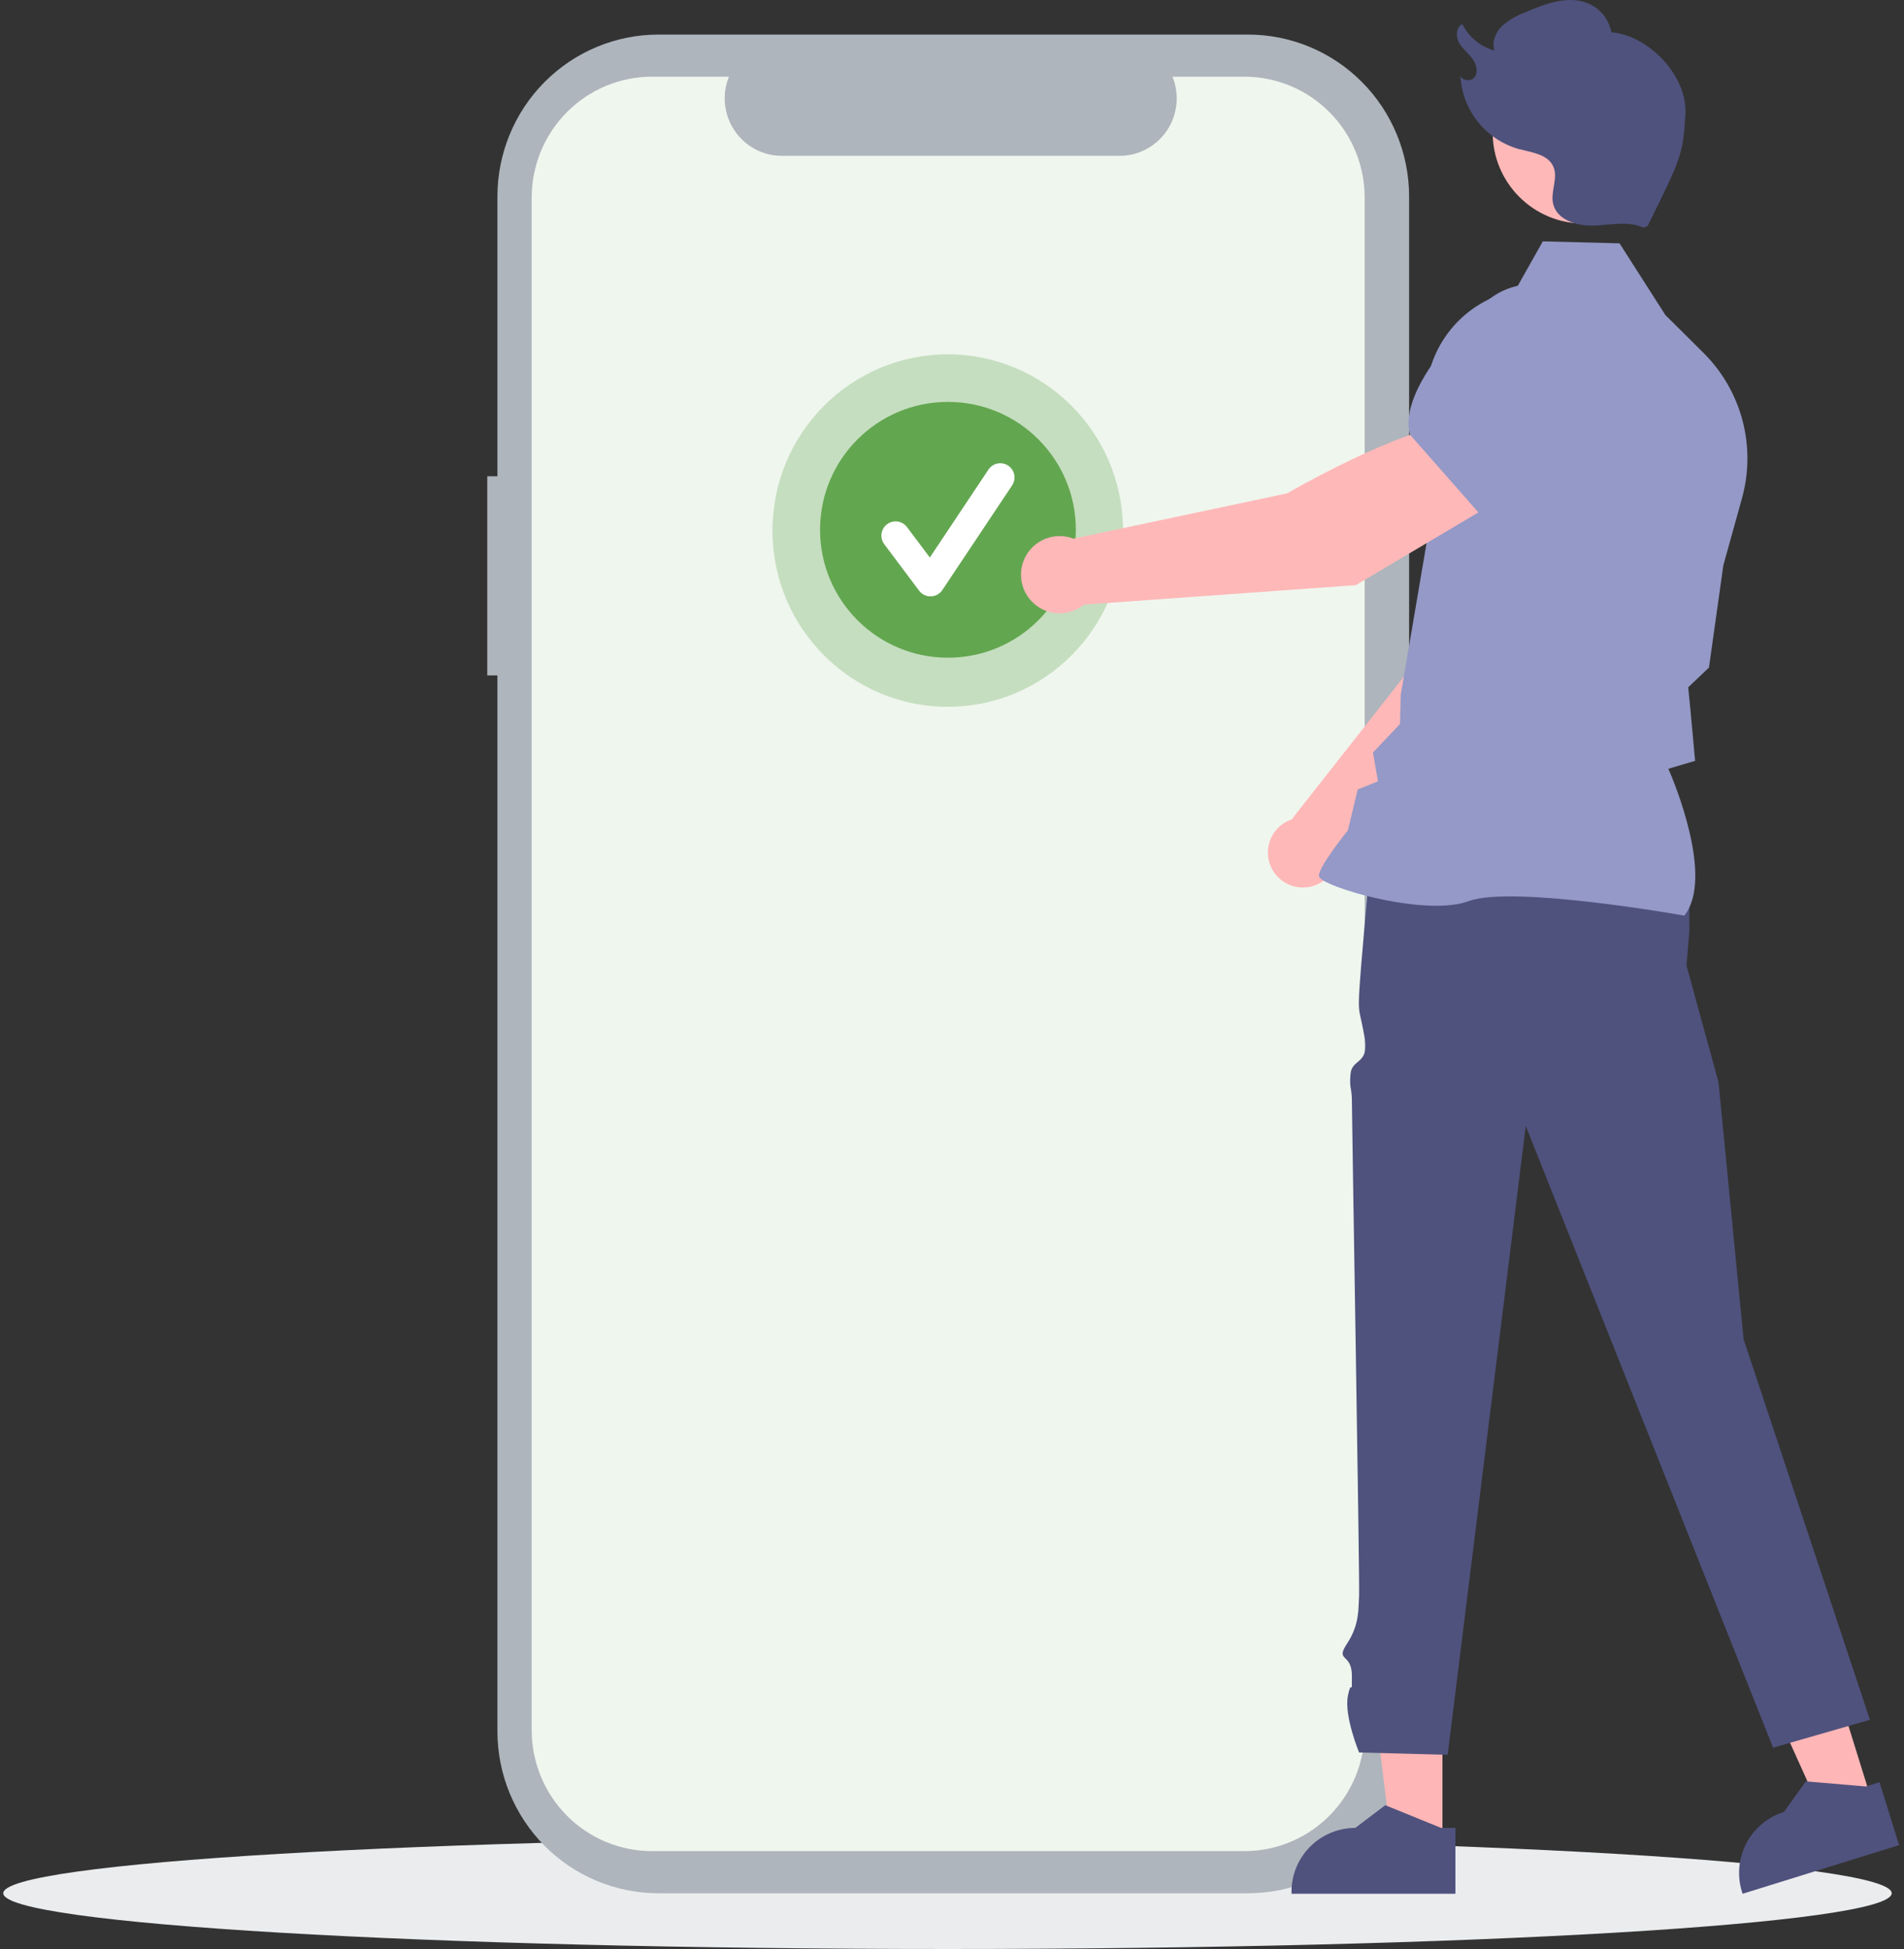 <svg width="339" height="347" viewBox="0 0 339 347" fill="none" xmlns="http://www.w3.org/2000/svg">
<rect x="0" y="0" width="339" height="347" fill="#333333" stroke="none"/>
<g clip-path="url(#clip0_2350_268726)">
<path d="M168.697 347C75.85 347 0.583 342.555 0.583 337.073C0.583 331.59 75.85 327.146 168.697 327.146C261.544 327.146 336.812 331.59 336.812 337.073C336.812 342.555 261.544 347 168.697 347Z" fill="#EAECEE"/>
<path d="M86.755 84.794H88.564V34.984C88.564 27.338 91.585 20.005 96.963 14.599C102.341 9.193 109.634 6.155 117.24 6.155H222.209C229.814 6.155 237.108 9.193 242.486 14.599C247.864 20.005 250.885 27.338 250.885 34.984V308.245C250.885 315.891 247.864 323.223 242.486 328.63C237.108 334.036 229.814 337.073 222.209 337.073H117.24C109.634 337.073 102.341 334.036 96.963 328.63C91.585 323.223 88.564 315.891 88.564 308.245V120.25H86.755V84.794Z" fill="#AEB5BC"/>
<path d="M94.668 35.185V308.044C94.668 313.754 96.925 319.23 100.941 323.267C104.957 327.305 110.404 329.573 116.084 329.573H221.557C227.236 329.573 232.683 327.305 236.699 323.267C240.715 319.23 242.971 313.754 242.972 308.044V35.185C242.972 29.475 240.715 23.999 236.699 19.962C232.683 15.924 227.236 13.656 221.556 13.656H208.761C209.39 15.209 209.629 16.894 209.458 18.562C209.287 20.23 208.711 21.83 207.781 23.222C206.85 24.614 205.594 25.754 204.122 26.543C202.65 27.332 201.008 27.746 199.34 27.747H139.204C137.536 27.746 135.894 27.332 134.422 26.544C132.95 25.755 131.693 24.614 130.763 23.222C129.832 21.831 129.256 20.23 129.085 18.562C128.914 16.894 129.154 15.209 129.783 13.656H116.084C110.404 13.656 104.957 15.924 100.941 19.962C96.925 23.999 94.668 29.475 94.668 35.185Z" fill="white"/>
<path d="M94.668 35.185V308.044C94.668 313.754 96.925 319.23 100.941 323.267C104.957 327.305 110.404 329.573 116.084 329.573H221.557C227.236 329.573 232.683 327.305 236.699 323.267C240.715 319.23 242.971 313.754 242.972 308.044V35.185C242.972 29.475 240.715 23.999 236.699 19.962C232.683 15.924 227.236 13.656 221.556 13.656H208.761C209.39 15.209 209.629 16.894 209.458 18.562C209.287 20.23 208.711 21.83 207.781 23.222C206.85 24.614 205.594 25.754 204.122 26.543C202.65 27.332 201.008 27.746 199.34 27.747H139.204C137.536 27.746 135.894 27.332 134.422 26.544C132.95 25.755 131.693 24.614 130.763 23.222C129.832 21.831 129.256 20.23 129.085 18.562C128.914 16.894 129.154 15.209 129.783 13.656H116.084C110.404 13.656 104.957 15.924 100.941 19.962C96.925 23.999 94.668 29.475 94.668 35.185Z" fill="#63A650" fill-opacity="0.1"/>
</g>
<path opacity="0.3" d="M168.744 125.839C151.508 125.839 137.536 111.792 137.536 94.465C137.536 77.137 151.508 63.091 168.744 63.091C185.979 63.091 199.951 77.137 199.951 94.465C199.951 111.792 185.979 125.839 168.744 125.839Z" fill="#63A650"/>
<path d="M168.78 117.1C181.356 117.1 191.552 106.904 191.552 94.327C191.552 81.75 181.356 71.554 168.78 71.554C156.203 71.554 146.007 81.75 146.007 94.327C146.007 106.904 156.203 117.1 168.78 117.1Z" fill="#63A650"/>
<path d="M165.672 106.179C165.279 106.179 164.891 106.088 164.54 105.912C164.188 105.736 163.882 105.481 163.646 105.166L157.433 96.882C157.234 96.616 157.089 96.313 157.006 95.991C156.923 95.669 156.905 95.333 156.952 95.004C156.999 94.675 157.111 94.358 157.28 94.072C157.45 93.785 157.674 93.535 157.94 93.336C158.206 93.136 158.509 92.991 158.831 92.909C159.153 92.826 159.489 92.808 159.818 92.855C160.147 92.902 160.464 93.013 160.75 93.183C161.037 93.352 161.287 93.576 161.486 93.843L165.551 99.262L175.99 83.603C176.175 83.326 176.412 83.088 176.688 82.903C176.965 82.718 177.275 82.589 177.601 82.523C177.928 82.458 178.263 82.458 178.59 82.522C178.916 82.587 179.227 82.715 179.504 82.9C179.781 83.084 180.018 83.321 180.203 83.598C180.388 83.874 180.517 84.185 180.583 84.511C180.648 84.837 180.648 85.173 180.583 85.499C180.519 85.826 180.39 86.136 180.206 86.413L167.78 105.051C167.556 105.388 167.253 105.667 166.899 105.863C166.544 106.059 166.148 106.167 165.743 106.179C165.719 106.179 165.696 106.179 165.672 106.179Z" fill="white"/>
<path d="M256.823 328.397L247.773 328.397L243.467 293.487L256.825 293.488L256.823 328.397Z" fill="#FFB6B6"/>
<path d="M256.582 325.441L246.918 321.51L246.642 321.397L241.306 325.441C238.294 325.442 235.405 326.638 233.275 328.769C231.145 330.899 229.948 333.788 229.947 336.8V337.169H259.129V325.441H256.582Z" fill="#4F527D"/>
<path d="M333.32 320.816L324.677 323.502L310.205 291.442L322.962 287.479L333.32 320.816Z" fill="#FFB6B6"/>
<path d="M332.213 318.065L321.818 317.179L321.52 317.153L317.625 322.598C314.749 323.493 312.345 325.493 310.943 328.159C309.541 330.826 309.255 333.94 310.149 336.817L310.258 337.169L338.125 328.509L334.645 317.309L332.213 318.065Z" fill="#4F527D"/>
<path d="M297.108 149.568L300.789 160.037V165.696L300.276 171.919L305.974 192.674L310.443 238.443L332.934 306.194L315.689 311.16L271.657 200.462L257.75 312.43L241.979 312.009C241.979 312.009 239.281 305.485 239.99 301.937C240.7 298.39 240.7 302.647 240.7 298.39C240.7 294.133 237.624 295.982 239.871 292.574C242.119 289.166 241.839 286.183 241.979 284.127C242.119 282.071 240.7 199.06 240.7 196.222C240.7 193.384 240.208 194.006 240.454 191.212C240.7 188.417 243.818 189.566 242.968 184.735C242.119 179.904 241.839 180.748 241.979 177.133C242.119 173.518 244.074 152.322 244.074 152.322L297.108 149.568Z" fill="#4F527D"/>
<path d="M238.083 152.973L269.699 122.483L278.463 97.67L265.537 92.05C258.897 98.41 251.721 118.219 251.721 118.219L229.964 145.899C229.794 145.957 229.625 146.018 229.458 146.092C228.478 146.524 227.626 147.202 226.985 148.059C226.343 148.917 225.934 149.925 225.796 150.988C225.658 152.05 225.797 153.129 226.198 154.122C226.599 155.115 227.25 155.988 228.087 156.656C228.924 157.324 229.92 157.764 230.977 157.935C232.034 158.106 233.118 158.001 234.123 157.631C235.128 157.261 236.02 156.638 236.714 155.822C237.407 155.006 237.879 154.025 238.083 152.973Z" fill="#FFB8B8"/>
<path d="M261.899 94.82L278.295 100.025L278.357 100.015C284.459 98.993 289.523 89.026 292.696 80.845C293.74 78.147 293.721 75.152 292.642 72.468C291.562 69.783 289.504 67.608 286.883 66.383C284.943 65.492 282.793 65.162 280.676 65.429C278.558 65.696 276.557 66.55 274.9 67.895L266.48 74.774L261.899 94.82Z" fill="#63A650"/>
<path d="M299.894 163.017L299.99 162.89C305.106 156.105 298.109 139.304 297.051 136.868L301.808 135.459L300.979 126.402L300.579 122.364L304.278 118.852L304.29 118.762L306.833 100.662L310.161 88.683C311.416 84.154 311.442 79.373 310.238 74.831C309.034 70.288 306.643 66.148 303.31 62.835L296.507 56.081L288.357 43.324L274.692 42.971L269.778 51.7C265.208 52.633 261.11 55.139 258.198 58.782C255.286 62.425 253.744 66.975 253.842 71.638L254.304 94.877L249.401 123.671L249.263 128.901L244.451 133.979L245.341 139.114L241.741 140.548L239.979 147.844C239.306 148.685 234.864 154.301 234.823 155.866C234.817 156.101 234.985 156.333 235.351 156.594C238.226 158.652 254.298 163.109 261.531 160.429C269.236 157.577 299.433 162.934 299.737 162.989L299.894 163.017Z" fill="#9499C7"/>
<path d="M266.395 89.347L259.415 75.43C249.282 76.122 229.173 87.837 229.173 87.837L191.125 95.904C189.998 95.471 188.777 95.342 187.584 95.531C186.391 95.719 185.27 96.219 184.331 96.979C183.393 97.74 182.672 98.734 182.24 99.861C181.808 100.989 181.681 102.21 181.871 103.403C182.061 104.595 182.562 105.717 183.324 106.654C184.085 107.591 185.08 108.311 186.208 108.742C187.336 109.172 188.558 109.298 189.75 109.107C190.942 108.915 192.063 108.412 192.999 107.65L241.398 104.181L266.395 89.347Z" fill="#FFB8B8"/>
<path d="M263.579 91.632L281.81 78.084L285.021 66.511C285.643 64.237 285.617 61.834 284.945 59.574C284.273 57.314 282.983 55.287 281.22 53.722C278.815 51.617 275.7 50.503 272.506 50.606C269.312 50.709 266.275 52.022 264.011 54.278C257.151 61.125 249.326 70.678 251.007 77.303L251.024 77.37L263.579 91.632Z" fill="#9499C7"/>
<path d="M281.974 39.807C290.927 39.807 298.185 32.549 298.185 23.596C298.185 14.643 290.927 7.385 281.974 7.385C273.021 7.385 265.763 14.643 265.763 23.596C265.763 32.549 273.021 39.807 281.974 39.807Z" fill="#FFB8B8"/>
<path d="M292.642 40.55C289.93 39.276 286.763 40.05 283.77 40.168C280.776 40.286 277.149 39.158 276.514 36.23C276.045 34.065 277.456 31.693 276.567 29.664C275.597 27.452 272.685 27.137 270.351 26.517C267.424 25.672 264.843 23.915 262.982 21.503C261.122 19.091 260.078 16.149 260.003 13.104C259.841 14.312 261.909 14.709 262.588 13.696C263.268 12.684 262.8 11.282 262.051 10.319C261.302 9.357 260.291 8.588 259.726 7.507C259.161 6.427 259.271 4.821 260.374 4.301C260.939 5.442 261.74 6.451 262.723 7.26C263.707 8.069 264.851 8.66 266.079 8.994C265.578 7.47 266.287 5.757 267.429 4.629C268.642 3.573 270.04 2.75 271.552 2.202C275.289 0.582 279.652 -1.03 283.27 0.839C284.205 1.33 285.016 2.027 285.643 2.876C286.27 3.725 286.698 4.705 286.893 5.742C293.587 6.308 300.461 13.559 300.08 20.267C299.669 27.487 299.37 28.071 293.36 40.221" fill="#4F527D"/>
<defs>
<clipPath id="clip0_2350_268726">
<rect width="336.228" height="340.845" fill="white" transform="matrix(-1 0 0 1 336.812 6.155)"/>
</clipPath>
</defs>
</svg>
